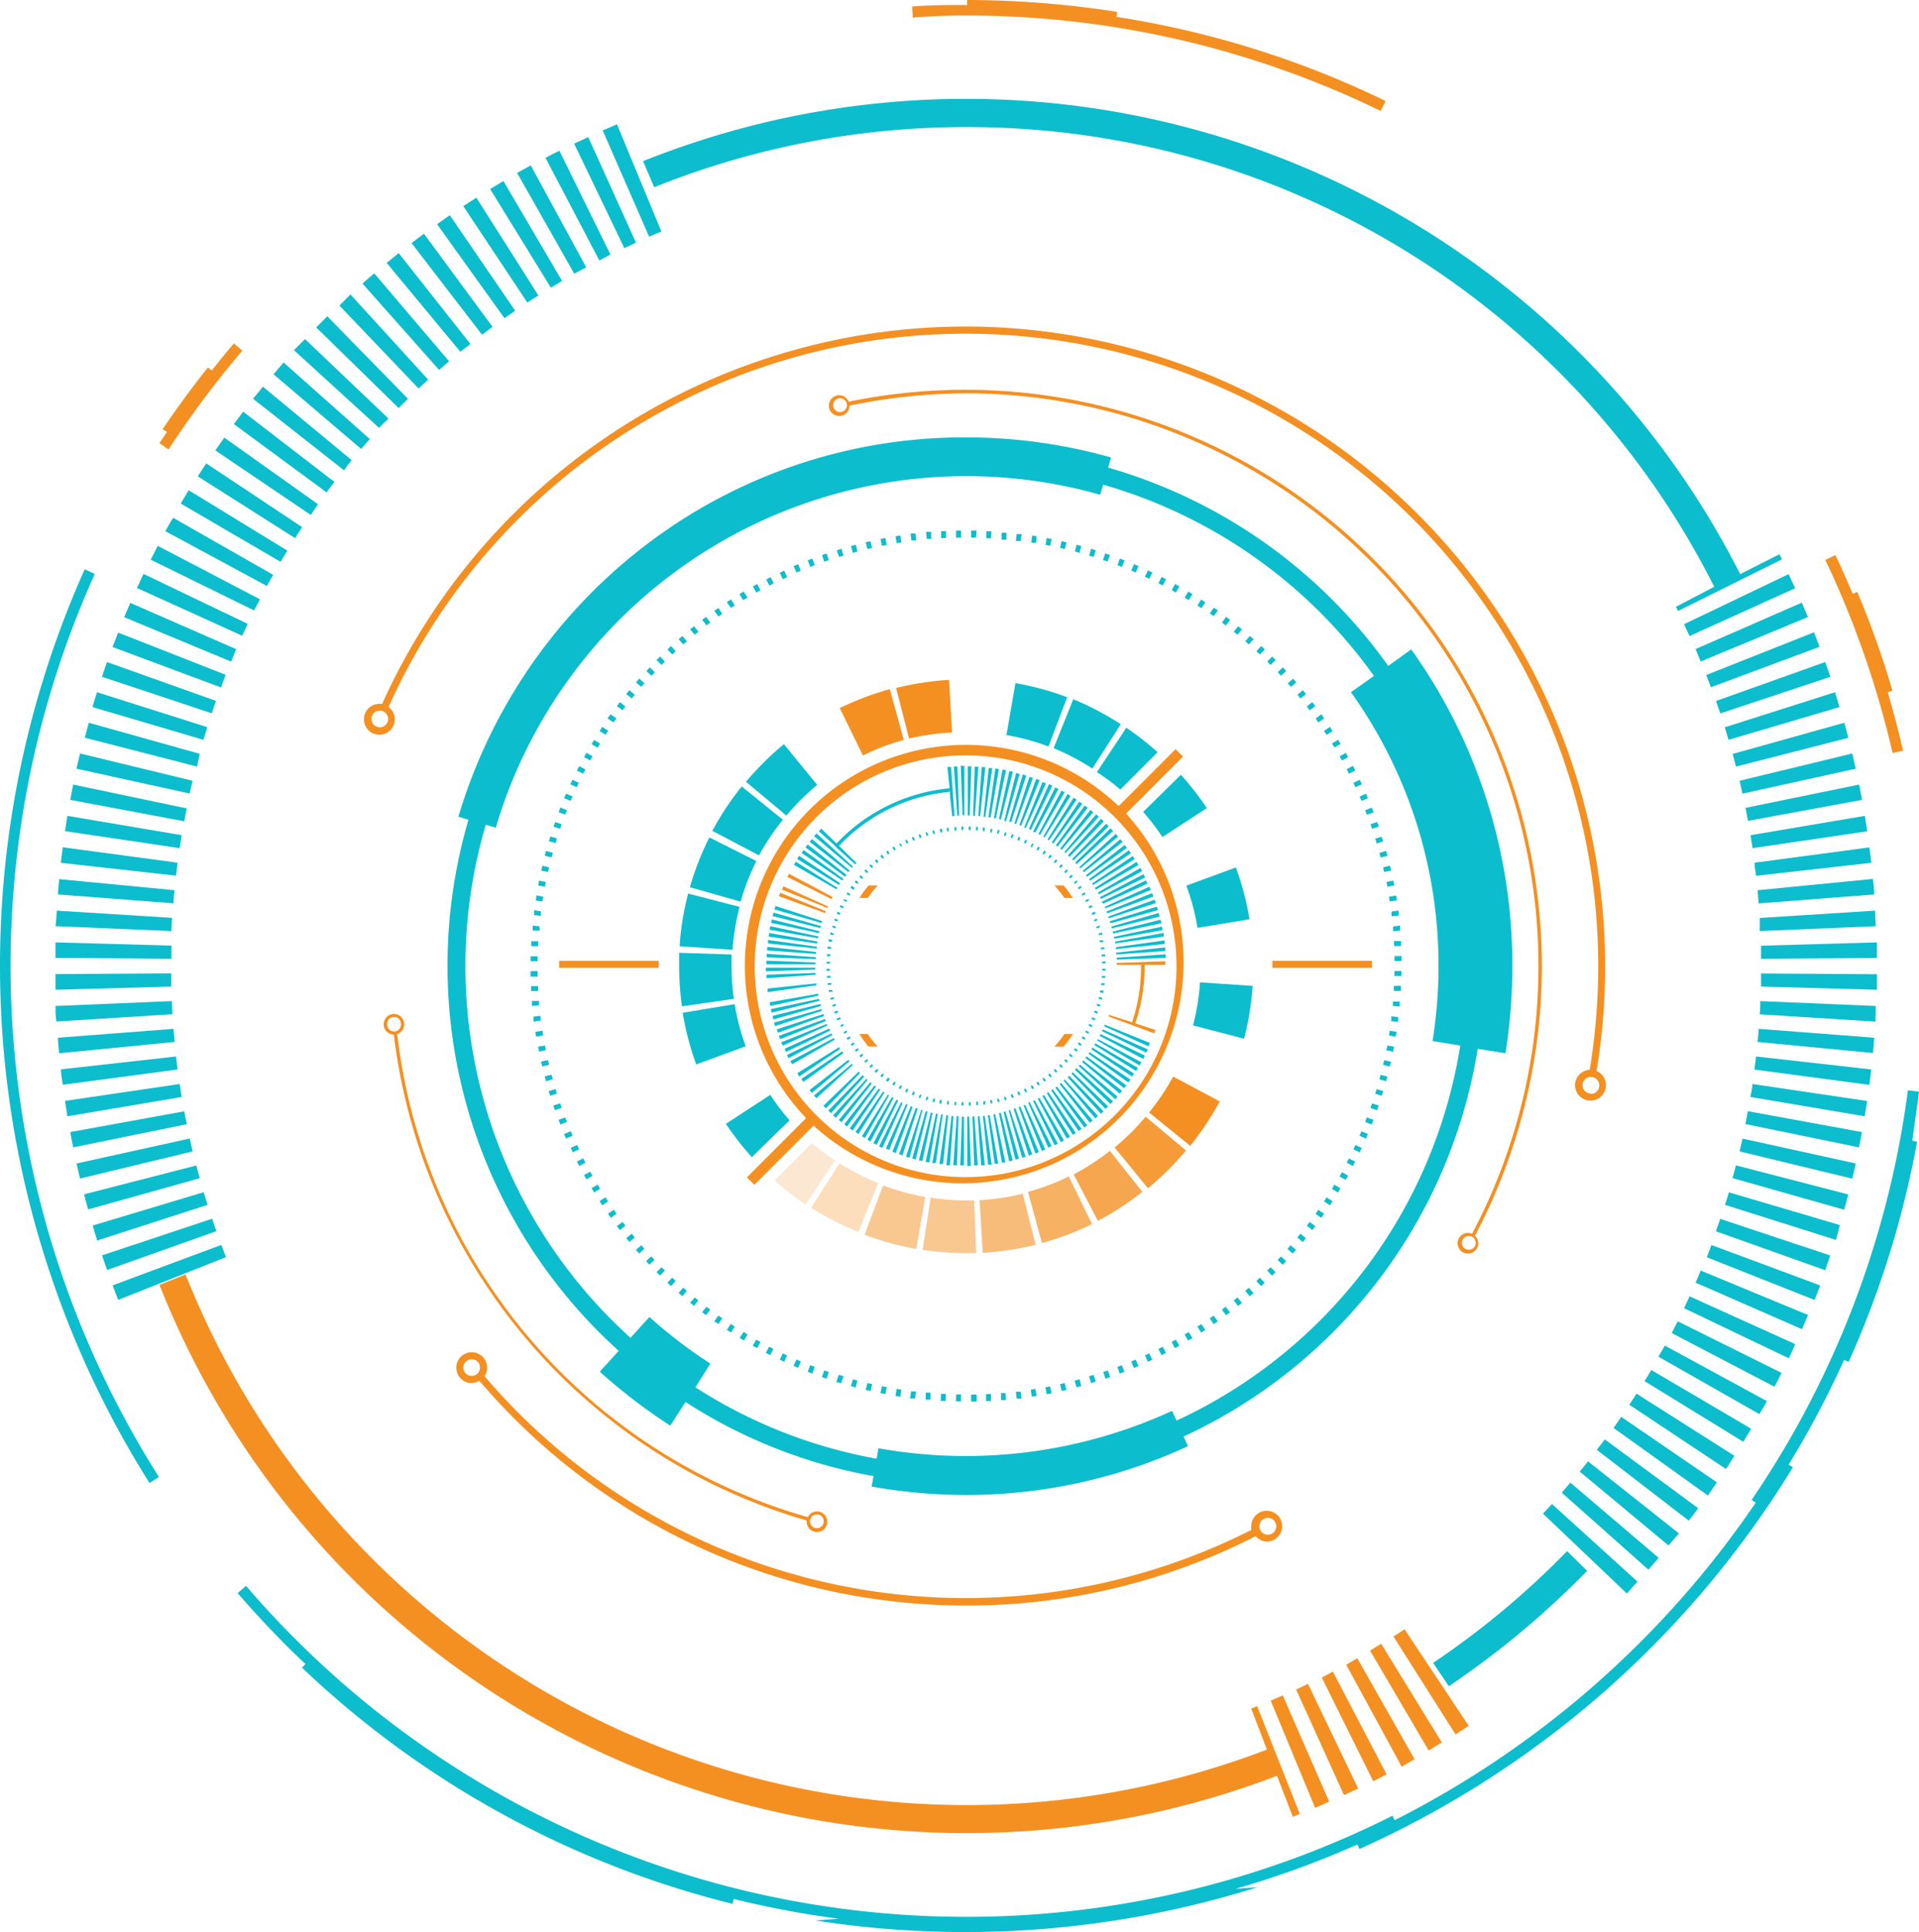 <svg xmlns="http://www.w3.org/2000/svg" viewBox="0 0 172.9 174.09"><defs><style>.cls-1,.cls-3{fill:#f49022}.cls-2{fill:#0cbdcd}.cls-3{opacity:.5}</style></defs><g id="图层_2" data-name="图层 2"><g id="央铋_1" data-name="央铋 1"><path class="cls-1" d="M67.11 87a19.84 19.84 0 005.52 13.74l-5.33 5.34.67.67 5.33-5.33a19.92 19.92 0 0028.16-28.12l5.13-5.13-.67-.67-5.13 5.13A19.92 19.92 0 0067.11 87zM87 68.06a19 19 0 11-19 19 19 19 0 0119-19z"/><path class="cls-2" d="M88.31 73.53l.47-4.41h-.33l-.31 4.42zM86.89 73.47V69h-.33l.16 4.43zM86.42 73.49l-.16-4.43h-.32l.31 4.42zM87.52 69.05h-.33v4.43h.18zM88.15 69.08h-.33l-.15 4.43h.17zM74.09 83l-4.22-1.37-.09.31L74 83.16s.07-.11.09-.16z"/><path class="cls-1" d="M74.59 81.67l-4-1.81c-.05.1-.09.2-.13.3l4.11 1.66a1 1 0 01.02-.15z"/><path class="cls-2" d="M74 83.45l-4.3-1.22-.09.31 4.3 1.08c.02-.06.03-.12.09-.17z"/><path class="cls-1" d="M74.41 82.1l-4.11-1.66-.12.31 4.16 1.52a1.22 1.22 0 01.07-.17z"/><path class="cls-2" d="M73.74 84.37l-4.34-.92-.06.32 4.37.77zM73.84 83.91l-4.3-1.07c0 .1-.05.21-.07.31l4.33.93c.01-.08.03-.08.04-.17zM73.59 85.3l-4.39-.61a3.11 3.11 0 000 .32l4.4.46zM73.65 84.83l-4.36-.77c0 .11 0 .22-.05.33l4.39.62a1.1 1.1 0 01.02-.18zM76 79.2l-3.59-2.61-.18.27 3.67 2.48zM76.26 78.82l-3.49-2.73c-.07.09-.14.17-.2.26L76.15 79zM76.86 78.09l-3.29-3-.22.25 3.4 2.85a.69.69 0 01.11-.1zM73.53 85.77l-4.41-.46v.33l4.42.31c-.02-.06-.01-.12-.01-.18z"/><path class="cls-1" d="M75 80.81l-3.91-2.08-.15.29 4 2c0-.11.06-.16.06-.21z"/><path class="cls-2" d="M75.46 80l-3.76-2.36-.17.28 3.84 2.21s.05-.13.09-.13zM75.71 79.59L72 77.11l-.18.28 3.76 2.34zM76.55 78.44l-3.39-2.84-.21.25 3.49 2.73a1.71 1.71 0 00.11-.14zM99.75 82.29l4.17-1.51-.12-.31-4.11 1.66zM99.91 82.74l4.22-1.37c0-.1-.07-.21-.11-.31l-4.16 1.52a1 1 0 00.05.16zM99.58 81.85l4.11-1.66-.13-.3-4 1.8zM100.05 83.19l4.27-1.19c0-.1-.06-.21-.1-.31L100 83a.94.94 0 01.05.19zM100.18 83.65l4.31-1.07-.09-.32-4.26 1.22c.01.06.03.11.04.17zM99.39 81.42l4-1.8-.14-.3-4 1.94zM98.73 80.16l3.84-2.22-.17-.28L98.64 80zM98.22 79.35l3.67-2.47-.19-.27-3.58 2.6zM100.29 84.11l4.34-.92c0-.11 0-.21-.08-.32l-4.3 1.07a1.36 1.36 0 01.04.17zM99.18 81l4-1.94-.15-.3-3.93 2.08a1.09 1.09 0 01.08.16zM99 80.57l3.91-2.08-.16-.29-3.84 2.22zM97.94 79l3.59-2.6-.2-.27-3.49 2.73zM96.71 77.53l3.19-3.08-.24-.23-3.07 3.19zM96.53 96.73l3.08 3.19.23-.23-3.18-3.08zM77.37 96.55l-3.18 3.08a2.5 2.5 0 00.23.23l3.07-3.18zM100.57 86l4.42-.31v-.33l-4.41.47c-.02.04-.01.1-.01.17zM100.47 85l4.38-.61v-.33l-4.36.77zM100.6 86.46l4.43-.15v-.33l-4.42.31a1 1 0 01-.01.17zM100.53 85.52l4.4-.47v-.32l-4.38.61a1.1 1.1 0 00-.02.18zM100.39 84.58l4.36-.77-.06-.32-4.33.92zM95.29 76.27L98 72.78l-.27-.2-2.6 3.59zM92 74.41l1.67-4.11-.31-.12-1.52 4.17zM91.1 74.09l1.37-4.21-.32-.1L90.93 74zM91.55 74.24l1.52-4.16-.32-.08-1.36 4.22zM92.87 74.79l1.94-4-.3-.13-1.8 4zM92.43 74.59l1.81-4-.31-.13-1.66 4.11zM90.18 73.84l1.08-4.3-.32-.07L90 73.8zM90.64 74l1.23-4.26-.32-.09-1.07 4.3zM89.25 73.65l.75-4.36-.32-.05-.62 4.39zM89.72 73.74l.92-4.34-.32-.06-.77 4.37zM93.29 75l2.08-3.91-.29-.15-2 4zM96 76.88l3-3.29-.24-.22-2.85 3.39zM96.37 77.2l3.08-3.2-.24-.23-3 3.3zM97.65 78.59l3.49-2.72a2.56 2.56 0 00-.2-.26l-3.39 2.85zM97 77.87l3.29-3-.23-.24-3.18 3.08zM95.66 76.57l2.85-3.4-.26-.2-2.73 3.49zM97.35 78.23l3.39-2.85-.21-.25-3.29 3zM94.52 75.72L97 72.05l-.27-.18-2.35 3.76zM93.71 75.23l2.21-3.84-.28-.16-2.08 3.91zM94.12 75.46l2.34-3.75-.28-.17L94 75.38zM94.91 76l2.6-3.58-.27-.19-2.48 3.67zM88.78 73.59l.62-4.39h-.32l-.47 4.4zM98.48 79.75l3.76-2.35-.18-.27-3.67 2.48zM86.85 100.61h-.18l-.15 4.39h.33zM93.08 99.19l1.94 4 .29-.15-2.08-3.91zM92.22 99.59l1.65 4.11.31-.13-1.8-4zM93.91 98.74l2.21 3.84.29-.16-2.35-3.76zM92.65 99.4l1.8 4 .3-.14-2-4zM95.83 97.37l2.85 3.4.25-.22-3-3.29zM95.47 97.67l2.72 3.49.26-.2-2.85-3.39zM91.78 99.76l1.51 4.17.31-.12-1.67-4.11zM95.09 98l2.61 3.59.26-.2-2.73-3.49zM94.71 98.24l2.47 3.67.27-.19-2.6-3.58zM94.31 98.5l2.35 3.75.27-.17-2.47-3.68zM93.5 99l2.08 3.91.28-.16-2.21-3.84zM88.09 100.57l.31 4.43h.33l-.47-4.41zM89 100.47l.62 4.39h.32l-.77-4.37zM88.56 100.53l.46 4.41h.33l-.62-4.38zM91.33 99.92l1.37 4.21.3-.13-1.52-4.17zM87.32 100.61h-.17v4.44h.32zM88.1 105l-.31-4.42h-.17l.15 4.43zM90.88 100.06l1.22 4.26.31-.09L91 100zM90.42 100.19l1.07 4.3.32-.09-1.22-4.26zM90 100.3l.92 4.33.32-.07-1.07-4.3zM89.5 100.39l.77 4.36h.32l-.92-4.34zM96.19 97.06l3 3.29.24-.22-3.08-3.19zM73.5 86.24l-4.42-.3v.32l4.43.16a1.09 1.09 0 01-.01-.18zM98.34 94.55L102 97l.17-.28-3.75-2.34zM98.07 94.94l3.59 2.6.19-.27-3.68-2.47zM97.79 95.32l3.49 2.73.2-.26-3.58-2.61zM96.87 96.4l3.18 3.07.23-.24-3.3-3a.69.69 0 00-.11.17zM97.19 96.05l3.29 3 .21-.24-3.39-2.89a.69.69 0 00-.11.13zM99.48 92.47l4 1.81c0-.11.09-.2.13-.31l-4.11-1.66c.03.06 0 .11-.02.16zM97.5 95.69l3.39 2.85c.07-.09.14-.17.2-.26l-3.49-2.73zM99.28 92.9l4 1.95.13-.3-4.05-1.8a1 1 0 01-.08.15zM99.07 93.33l3.93 2.08.15-.3-4-1.94zM98.84 93.74l3.84 2.26.16-.29-3.91-2.08zM98.6 94.15l3.76 2.35.17-.28L98.69 94zM74.7 92.68l-4 1.81a2.55 2.55 0 00.13.29l4-1.94zM75.12 93.53l-3.91 2.08a2.61 2.61 0 00.17.28l3.83-2.21zM74.91 93.11l-4 1.94a2.59 2.59 0 00.14.29L75 93.26a1.09 1.09 0 01-.09-.15zM74.51 92.25l-4.11 1.66c0 .1.09.2.13.3l4-1.8s0-.1-.02-.16zM74.34 91.81l-4.17 1.52.12.3L74.4 92zM76.74 95.86l-3.4 2.84a2.62 2.62 0 00.22.25l3.29-3zM75.61 94.34l-3.76 2.35.15.31 3.67-2.47zM74.18 91.37L70 92.74c0 .1.07.2.1.31l4.17-1.52zM85.89 105h.33l.15-4.43h-.17zM76.43 95.49l-3.49 2.73c.07.09.14.17.2.26l3.4-2.85zM73.49 87.66l-4.43.16v.32l4.42-.31a.91.91 0 01.01-.17zM74 90.92l-4.26 1.22.09.31 4.21-1.37s.01-.08-.04-.16zM73.48 86.72l-4.43-.16v.33h4.43zM73.47 87.19H69v.33l4.43-.16zM73.56 88.6l-4.4.47v.32l4.39-.61zM73.8 90l-4.34.92c0 .11.05.22.08.32l4.3-1.07c-.01-.06-.03-.11-.04-.17zM73.91 90.46l-4.3 1.07c0 .11.06.21.08.32L74 90.63a.285.285 0 01-.09-.17zM73.7 89.54l-4.36.77.06.32 4.34-.92c-.02-.06-.02-.12-.04-.17zM75.87 94.73l-3.67 2.48.19.27 3.61-2.6zM83 100l-1.37 4.22.32.09 1.17-4.31zM83.41 100.12l-1.22 4.26.31.09 1.07-4.31zM81.63 99.48l-1.81 4 .3.13 1.66-4.11zM82.06 99.66l-1.66 4.11.31.12 1.51-4.16zM82.51 99.83L81 104l.31.1 1.37-4.21zM83.87 100.24l-1.08 4.3.32.07.92-4.34zM84.33 100.34l-.93 4.34.33.06.76-4.37zM85.26 100.49l-.62 4.39h.33l.46-4.4zM85.73 100.55l-.47 4.45h.33l.31-4.42zM84.79 100.42l-.79 4.37h.32l.62-4.38zM78.41 97.51l-2.84 3.4.25.2 2.73-3.49zM78.79 97.8l-2.73 3.5.26.2 2.6-3.59zM79.17 98.09l-2.61 3.58.27.19 2.48-3.68zM81.2 99.29l-2 4 .3.14 1.8-4zM78.06 97.2l-3 3.3.25.21 2.85-3.39zM77.71 96.88l-3.08 3.19.24.23 3-3.3zM80.77 99.08L78.69 103l.3.15 1.94-4zM80.36 98.85l-2.21 3.84.28.16 2.08-3.92zM79.56 98.35L77.08 102l.27.17 2.35-3.75a.71.71 0 01-.14-.07zM80 98.61l-2.34 3.76.27.17 2.17-3.84zM75.18 76.19l.23.22 1.64 1.47.12-.12-1.57-1.55a15.69 15.69 0 019.94-4.86v-.21l.25 2.39H86l-.31-4.42h-.33l.2 1.92A16 16 0 0075.37 76L74 74.66l-.22.24 1.42 1.28z"/><path class="cls-1" d="M102.8 86.69l-2.19.07v.18h2.2V87a15.69 15.69 0 01-.81 5.1l.16.06-2.26-.73a1 1 0 010 .16l4.1 1.52c0-.11.07-.21.11-.31l-1.82-.59a16.14 16.14 0 00.84-5.17v-.1H105v-.33l-2.11.07z"/><path class="cls-2" d="M79.85 76.74L80 77l.14-.09-.14-.28zM80.4 76.37l.17.27.14-.09-.16-.27zM79.32 77.13l.2.24.13-.1-.19-.27zM78.45 77.87l-.13.12.23.22.12-.11zM81 76l.16.27.14-.08-.18-.19zM78.81 77.54l.21.24.12-.11-.14-.24zM83.38 75l.1.3h.16l-.08-.3zM81.55 75.73l.14.28.15-.07-.13-.28zM84.66 74.69l.07.31h.16v-.31zM85.31 74.59v.31h.16v-.32zM84 74.83l.08.31h.16l-.07-.31zM82.15 75.46l.13.29a.67.67 0 01.15-.06l-.12-.3zM82.76 75.22l.11.29.16-.05-.1-.3zM78 78.33l-.12.13.24.21.11-.12zM74.47 87.29a1.09 1.09 0 000 .18h.31v-.16zM75.16 82.93l.3.1s0-.1.05-.15l-.3-.12a.84.84 0 01-.05.17zM75 83.56l.31.08a.83.83 0 010-.15l-.3-.1zM74.66 84.84h.31v-.16l-.31-.06zM86 74.51v.32h.16v-.32zM74.47 86.81h.32v-.16h-.32zM74.56 85.49h.32v-.16l-.31-.05zM74.5 86.15h.32a1 1 0 010-.17h-.32c.01.02 0 .11 0 .17zM74.79 84.2l.31.06a.83.83 0 000-.15l-.27-.11a1.16 1.16 0 01-.04.2zM75.39 82.32l.29.11c0-.05 0-.1.07-.15l-.29-.13a1.22 1.22 0 00-.07.17zM76.27 80.55l.28.16s0-.09.08-.14l-.26-.17zM77 79.46l.26.19.1-.13-.25-.2a.76.76 0 01-.11.14zM76.63 80l.26.17L77 80l-.26-.19zM75.65 81.71l.29.13a1 1 0 00.07-.15l-.28-.14s-.05.11-.08.16zM76 81.12l.28.15a.64.64 0 01.08-.14L76 81a1.09 1.09 0 010 .12zM77.43 79l.24.2.11-.12-.24-.22a1.34 1.34 0 00-.11.14zM98.07 81.69a1 1 0 01.07.15l.29-.13-.07-.16zM95.63 77.87l-.21.23.12.11.22-.22zM97.78 81.13l.08.14.28-.15-.09-.12zM97.45 80.57l.09.14.27-.16-.09-.15zM97.07 79.46l-.07-.14-.24.2.1.13zM96.1 78.33l-.22.22.11.12.23-.21zM96.54 78.81l-.23.22.1.12.25-.2zM97.1 80l.09.13.27-.17-.11-.15zM99.19 85.37a1 1 0 000 .16h.31a1 1 0 000-.17zM99.08 84.73v.16h.32v-.17zM99.26 86v.17h.32v-.18zM98.78 83.49v.15l.31-.08v-.17zM99 84.1v.16l.31-.06a1.16 1.16 0 000-.18zM98.58 82.88v.15l.3-.1-.06-.17zM98.34 82.28l.06.15.3-.11c0-.06 0-.12-.07-.17zM91.78 75.39l-.12.3a.94.94 0 01.15.06l.13-.29zM89.2 75h.16l.06-.31h-.17zM94.94 77.67l.12.11.22-.24-.14-.11zM90.53 75l-.08.31h.15l.1-.3zM87.94 74.5v.32h.16v-.32zM88.56 74.88h.16v-.31h-.17zM87.46 74.47h-.18v.32h.17zM91.16 75.16l-.1.3.15.05.12-.29zM89.89 74.79l-.06.31h.15l.09-.31zM94.24 76.74l-.15-.11-.17.27.13.09zM94.77 77.13l-.14-.13-.19.25.13.1zM93.69 76.37l-.15-.09-.16.27.14.09zM92.54 75.73l-.16-.07-.13.28.15.07zM86.8 74.47h-.18v.32h.16zM93.12 76H93l-.15.28.14.08zM78 95.76l.22-.22-.11-.12-.23.21zM94.09 97.46l.15-.11-.19-.25-.13.09zM88.6 99.52h.17v-.31h-.16zM94.63 97.07l.14-.11-.2-.24-.13.1zM95.14 96.66l.13-.12-.21-.23-.12.1zM96.1 95.76l.12-.13-.22-.21-.11.12zM93 98.14l.16-.09-.16-.27-.14.07zM95.63 96.22l.13-.12-.22-.22-.12.11zM89.25 99.42h.17l-.06-.31h-.16zM92.38 98.43l.16-.07-.14-.29-.15.07zM90.53 99.13h.17l-.09-.3h-.16zM96.54 95.28l.12-.14-.25-.2-.1.12zM89.89 99.29h.18L90 99h-.16zM91.16 98.93l.17-.06-.12-.3-.15.06zM91.77 98.7l.17-.07-.13-.29-.15.06zM93.54 97.81l.15-.09-.17-.27-.14.09zM99.43 89.25h-.32v.16l.31.07a1.16 1.16 0 01.01-.23zM99.29 89.89l-.29-.06V90l.3.08a1.16 1.16 0 00-.01-.19zM99.52 88.6h-.31a.78.78 0 000 .16h.31a1.1 1.1 0 000-.16zM99.13 90.53l-.31-.08v.16l.3.09a1.54 1.54 0 01.01-.17zM99.59 87.94h-.32v.16h.31c0-.04 0-.1.01-.16zM99.61 86.63h-.31v.17h.32c0-.05-.01-.11-.01-.17zM99.62 87.29h-.32v.16h.31a1 1 0 01.01-.16zM97.45 93.52l.27.17.09-.15-.27-.16zM97 94.77l.11-.14-.26-.19-.09.13zM98.14 93l-.29-.15-.07.14.27.16zM97.35 94.24l.11-.15-.27-.17-.09.13zM98.43 92.38l-.29-.13a1 1 0 01-.07.15l.29.14zM98.93 91.16l-.3-.1-.06.16.3.11zM98.7 91.78l-.3-.12-.06.15.29.13a1.11 1.11 0 01.07-.16zM80 97.46l.17-.27-.17-.09-.19.25zM76.64 93.52l-.09-.14-.27.16.09.15zM76 92.4v-.15l-.29.13.07.16zM76.31 93s0-.1-.08-.14L76 93l.09.15zM79.15 96.42l-.15-.11-.21.24.13.11zM78.46 96.22l.21-.23-.12-.11-.22.22zM77.55 95.28l.23-.22-.11-.12-.24.2zM77.13 94.77l.24-.2a1.13 1.13 0 00-.1-.13l-.25.19a1.34 1.34 0 00.11.14zM77 94.05l-.09-.13-.27.17.11.15zM75 89.36v-.16h-.32v.18zM74.9 88.73v-.16h-.32v.18zM75.14 90v-.16l-.31.07a1 1 0 000 .17zM75.75 91.81l-.06-.15-.3.12s0 .11.07.16zM75.51 91.22a1.42 1.42 0 00-.05-.16l-.3.1.06.17zM75.31 90.61v-.16l-.31.08c0 .06 0 .12.05.18zM82.93 98.93l.1-.3h-.15l-.12.29zM84.84 99.43v-.32h-.16l-.06.31zM84.2 99.29l.06-.31h-.16l-.08.3zM85.49 99.52v-.31h-.16v.31zM87.45 99.3h-.16v.32h.17zM83.56 99.13l.08-.31h-.15l-.1.3zM86.81 99.3h-.17v.31h.18zM86.15 99.59v-.32H86v.31zM74.83 88.09a.86.86 0 010-.16h-.32a.91.91 0 010 .17zM80.55 97.81l.16-.27-.14-.09-.17.27zM81.12 98.14l.15-.29-.14-.07-.16.27zM79.46 97.07l.19-.25-.13-.1-.2.24zM81.71 98.43l.13-.29-.15-.06-.14.28zM88.12 99.57v-.31h-.16v.32zM82.32 98.7l.11-.3-.15-.06-.13.29z"/><path class="cls-1" d="M78.18 93.17h-.75a10.17 10.17 0 00.82 1.13h.83a11.15 11.15 0 01-.9-1.13zM78.18 80.91a13.93 13.93 0 01.9-1.13h-.83a11.2 11.2 0 00-.82 1.13zM95.9 93.17a8.92 8.92 0 01-.9 1.13h.84a10.17 10.17 0 00.82-1.13zM95.9 80.91h.76a11.2 11.2 0 00-.82-1.13H95a10.61 10.61 0 01.9 1.13zM42.62 151.31a78.29 78.29 0 0072.44 8.69l-.86-2.23 2.28 5.93.63-.26-3.84-9.71-.54.21 1.42 3.7a75.7 75.7 0 01-97.43-42.81l-2.35.94a78 78 0 0028.25 35.54z"/><path class="cls-2" d="M143 141.53l-1.81-1.77a76 76 0 01-12.07 10.07l1.42 2.1a78.94 78.94 0 0012.46-10.4zM87 11.45a75.31 75.31 0 0167.45 41.42l-3.45 1.8c.07.12.13.25.19.38l9.36-4.65c-.08-.15-.15-.31-.23-.46l-4.66 2.36 1.13-.57a78.22 78.22 0 00-98.85-37.21l1 2.35A75.27 75.27 0 0187 11.45z"/><path class="cls-1" d="M87 29.42a57.71 57.71 0 00-52.57 34h-.25a1.39 1.39 0 101.39 1.38 1.36 1.36 0 00-.56-1.1A57 57 0 01144 87a57.66 57.66 0 01-.77 9.39 1.39 1.39 0 10.62.11A57.67 57.67 0 0087 29.42zM34.22 65.53a.75.75 0 11.75-.75.75.75 0 01-.75.75zm109.12 33a.75.75 0 11.75-.75.75.75 0 01-.75.78z"/><path class="cls-1" d="M87 35.12a52.25 52.25 0 00-10.53 1.07.93.93 0 00-1.79.36.93.93 0 001.86 0A52.28 52.28 0 0187 35.44a51.61 51.61 0 0145.63 75.73.91.91 0 00-.37-.08.93.93 0 000 1.86.92.92 0 00.93-.93.89.89 0 00-.3-.67A51.94 51.94 0 0087 35.12zm-11.39 2a.62.62 0 010-1.23.62.62 0 110 1.23zm56.65 75.48a.62.62 0 010-1.23.62.62 0 110 1.23z"/><path class="cls-2" d="M133.14 94.5l2.5.4a50.2 50.2 0 00.62-7.86 48.88 48.88 0 00-9.11-28.53L125.08 60a46.83 46.83 0 00-25.24-17.87l.26-.91A47.82 47.82 0 0087 39.41a47.23 47.23 0 00-28.79 9.68 48 48 0 00-16.91 24.5l.91.27a46.74 46.74 0 0013.53 47.85l.53-.58-2.23 2.46a49.66 49.66 0 006.35 4.86l1.8-2.79-.43.66A46.22 46.22 0 0078.7 133l-.17.94a48.35 48.35 0 008.51.76 47.41 47.41 0 0020-4.4l-.4-.87a46.63 46.63 0 0026.5-34.93zm-26.8 34.2l-.74-1.58a44.49 44.49 0 01-26.45 3.37l-.31 1.71.14-.77A44.71 44.71 0 0162.66 125l1.34-2.14a43.82 43.82 0 01-5.49-4.2l-1.7 1.88a45.13 45.13 0 01-13.04-46.23l-.77-.23 1.67.5a44.2 44.2 0 0154.46-30l.26-.91a45.3 45.3 0 0124.4 17.23l-2.07 1.47A42.27 42.27 0 01129.61 87a42.82 42.82 0 01-.54 6.8l3.28.53-.78-.13A45 45 0 01106 128z"/><path class="cls-1" d="M77.75 68.07a20.39 20.39 0 013.68-1.4l-1.26-4.58a26.54 26.54 0 00-4.51 1.71z"/><path class="cls-2" d="M66 85.58a22.32 22.32 0 01.63-3.87L62 80.51a25.59 25.59 0 00-.77 4.75zM61.19 85.85v1.19a27.21 27.21 0 00.25 3.63l4.68-.67a20.49 20.49 0 01-.21-3v-1zM70.54 73.86l-3.71-3a26 26 0 00-2.65 4l4.2 2.21a21.6 21.6 0 012.16-3.21zM68.15 77.58l-4.24-2.13a26 26 0 00-1.75 4.49l4.57 1.3a20.72 20.72 0 011.42-3.66zM70.85 73.48a21.32 21.32 0 012.78-2.76l-3-3.67a26.71 26.71 0 00-3.42 3.39z"/><path class="cls-1" d="M81.9 66.54a21.49 21.49 0 013.88-.54l-.27-4.74a25.77 25.77 0 00-4.77.73z"/><path class="cls-2" d="M98.42 69.25l2.56-4A26.68 26.68 0 0096.7 63l-1.77 4.41a21.36 21.36 0 013.49 1.84zM100.94 71.14l3.36-3.37a27.34 27.34 0 00-2.82-2.2l-2.65 4a19.37 19.37 0 012.11 1.57zM71.14 100.94a20 20 0 01-1.74-2.29l-4 2.61a26.68 26.68 0 002.34 3zM66.19 90.48l-4.68.77a25.73 25.73 0 001.22 4.66l4.46-1.64a20.7 20.7 0 01-1-3.79zM94.47 67.26l1.68-4.44a25.83 25.83 0 00-4.66-1.27l-.81 4.68a20.76 20.76 0 013.79 1.03z"/><path class="cls-3" d="M79.57 106.81l-1.67 4.44a25.17 25.17 0 004.65 1.28l.81-4.68a21.24 21.24 0 01-3.79-1.04z"/><path d="M96.74 105.82l2.18 4.18a25.66 25.66 0 004-2.61l-2.92-3.7a21.6 21.6 0 01-3.26 2.13z" opacity=".8" fill="#f49022"/><path class="cls-3" d="M87.77 108.16h-.73a21 21 0 01-3.19-.25l-.72 4.7a26.56 26.56 0 003.91.3h.91z"/><path d="M92.15 107.55a20.87 20.87 0 01-3.89.59l.28 4.74a25.9 25.9 0 004.77-.72z" opacity=".6" fill="#f49022"/><path d="M96.3 106a21.13 21.13 0 01-3.68 1.39l1.26 4.61a25.69 25.69 0 004.51-1.7z" opacity=".7" fill="#f49022"/><path d="M75.64 104.82l-2.56 4a26.17 26.17 0 004.27 2.18l1.77-4.41a21.65 21.65 0 01-3.48-1.77z" opacity=".3" fill="#f49022"/><path d="M73.15 103l-3.36 3.36a26.89 26.89 0 002.79 2.19l2.65-4a20.15 20.15 0 01-2.08-1.55z" opacity=".2" fill="#f49022"/><path class="cls-2" d="M103 73.15a21.23 21.23 0 011.73 2.27l4-2.61a25.29 25.29 0 00-2.33-3zM106.89 79.8a20.23 20.23 0 011 3.8l4.69-.77a26.07 26.07 0 00-1.23-4.67zM108.12 88.51a20.67 20.67 0 01-.63 3.88l4.6 1.2a25.83 25.83 0 00.77-4.76z"/><path d="M103.22 100.62a21.48 21.48 0 01-2.79 2.77l3 3.67a26.23 26.23 0 003.43-3.4z" opacity=".9" fill="#f49022"/><path class="cls-1" d="M103.53 100.24l3.71 3a27.27 27.27 0 002.66-4L105.7 97a20.71 20.71 0 01-2.17 3.24zM114.64 86.57h8.97v.63h-8.97zM50.38 86.57h8.97v.63h-8.97z"/><path class="cls-2" d="M82.55 48.7l-.07-.63h-.44l.08.63zM81.22 48.88l-.1-.63-.44.07.11.62zM85.24 48.48v-.63h-.44v.63zM83.89 48.56v-.63h-.45l.06.63zM79.89 49.1l-.11-.62-.44.08.12.62zM77.26 49.69l-.16-.61-.43.12.17.61zM76 50.06l-.18-.61-.42.13.19.6zM78.57 49.37l-.14-.61-.43.1.15.61zM74.68 50.47l-.2-.6-.42.14.21.6zM86.59 48.44v-.63h-.45v.64zM94.75 48.56l-.44-.08-.11.62.42.08zM100 50l-.42-.14-.2.6.41.14zM88 47.81h-.5v.63h.43zM102.58 51l-.41-.17-.24.58.4.17zM98.73 49.58l-.43-.13-.17.61.41.12zM103.83 51.58l-.41-.19-.26.58.39.18zM101.32 50.49l-.42-.16-.22.59.4.16zM92.05 48.12h-.45l-.07.63h.43zM73.41 50.92l-.22-.59-.42.16.24.59zM97.42 49.2l-.42-.12-.15.61.42.12zM96.09 48.86l-.44-.1-.13.61.42.1zM52.15 70.53l-.57-.27c-.07.13-.13.27-.19.41l.57.26zM55.55 64.73l-.55-.37-.26.37.53.36zM56.35 63.65l-.5-.39-.27.36.51.37zM57.19 62.59l-.49-.4-.28.35.5.39zM54.79 65.84l-.52-.35-.25.38.54.33c.07-.12.15-.2.23-.36zM58.06 61.56l-.47-.42-.29.34.48.41zM52.75 69.33l-.56-.3-.21.4.57.28c.06-.13.13-.25.2-.38zM108.6 54.27l-.38-.25-.33.54.36.24zM54.07 67l-.54-.33c-.08.12-.15.25-.23.38l.55.32c.07-.14.15-.27.22-.37zM51.59 71.76l-.59-.25c-.06.13-.12.27-.17.41l.58.24c.07-.16.12-.27.18-.4zM53.39 68.14l-.55-.31-.22.39.56.3zM59 60.57l-.46-.44-.3.33.46.43zM69.71 52.55l-.28-.55-.4.21.3.56zM68.52 53.18l-.3-.56-.39.22.31.55zM60.13 58.51l.44.46.31-.29-.42-.47zM70.92 52l-.26-.58-.4.19.27.57zM66.2 54.56l-.34-.56-.37.25.35.52zM72.15 51.42l-.23-.58-.42.16.26.58zM67.35 53.85L67 53.3l-.38.23.33.54zM65.08 55.31l-.35-.53-.37.26.37.51zM61.89 57.78l-.41-.48-.34.29.42.47zM62.93 56.92l-.4-.5c-.11.1-.23.19-.35.28l.41.49zM64 56.09l-.38-.51-.35.27.39.5zM52 103.16l-.58.26c.06.14.12.27.19.41l.57-.28zM90.69 48h-.45v.63h.43zM51.08 73l-.59-.24c-.06.14-.11.28-.16.42l.59.22zM59.15 59.47l.45.44.31-.3-.44-.46zM105.06 52.19l-.4-.21-.28.57.38.2zM89.32 47.87h-.45v.63h.43zM93.4 48.32l-.4-.07-.09.63.43.06zM111.9 56.7l-.35-.28-.39.5.34.27zM106.26 52.84l-.39-.22-.3.56.38.21zM114.94 59.47l-.32-.32-.44.46.3.3zM109.73 55l-.37-.25-.36.52.36.24zM107.44 53.53l-.38-.23-.32.55.37.22zM59.15 114.62l.32.31.44-.45-.31-.3zM56.42 111.55l.28.35.49-.4-.27-.34zM69 121.9l.4.2.28-.57-.39-.19zM82 126h.45l.07-.63h-.43zM114.17 114.48l.44.46.32-.32-.45-.44zM84.76 126.22h.45v-.63h-.43zM76.67 124.89l.43.12.15-.62-.41-.11zM110.83 55.85l-.36-.27-.37.51.34.27zM64.36 119.05l.37.25.35-.52c-.12-.08-.24-.16-.35-.25zM125.61 85.24h.63v-.45h-.64zM62.18 117.38l.35.28.39-.49-.33-.27zM58.21 113.63l.3.32.46-.43-.3-.32zM120.91 68.52l.56-.3-.22-.39-.55.32zM117.67 62.54l-.28-.35-.49.4.27.34zM119.31 64.73l-.26-.37-.51.37.24.36zM125.52 83.9l.63-.05v-.45l-.63.07c-.02.14-.01.28 0 .43zM119.53 66.21l.54-.34-.25-.38-.52.36c.07.15.15.24.23.36zM118.51 63.62l-.28-.36-.49.39.26.35zM112.2 57.78l.32.28.43-.47-.34-.29zM113.2 58.68l.32.29.44-.46-.33-.3zM116.79 61.48l-.29-.33-.47.42.28.32zM115.88 60.46l-.3-.33-.46.44c.1.11.2.21.29.32zM120.24 67.35l.55-.32c-.08-.12-.15-.25-.23-.38L120 67c.09.11.17.23.24.35zM124.71 78.57l.62-.13c0-.15-.06-.29-.1-.44l-.61.15zM124.4 77.26l.61-.15-.12-.44-.61.18zM124 76l.61-.18c0-.14-.09-.29-.13-.43l-.61.19c.13.11.13.25.13.42zM125 79.89l.63-.11-.09-.44-.62.13c.01.14.08.28.08.42zM121.54 69.71l.57-.27-.21-.44-.56.3c.07.16.13.29.2.41zM125.39 82.56l.63-.07v-.45l-.63.09c-.03.14-.02.28 0 .43zM122.67 72.16l.58-.24-.17-.41-.58.26c.05.13.11.23.17.39zM122.12 70.93l.58-.26c-.06-.14-.13-.27-.19-.41l-.57.28zM123.62 74.68l.6-.2c0-.14-.1-.28-.15-.42l-.59.21c.05.14.1.28.14.41zM123.16 73.41l.6-.21-.16-.43-.6.23zM125.21 81.22l.63-.09c0-.15 0-.29-.07-.44l-.63.11c.03.14.05.28.07.42zM106.73 120.24l.32.55.39-.23-.34-.54zM105.56 120.91l.3.56.4-.22-.32-.55zM107.88 119.53l.34.54.37-.25-.35-.52zM103.16 122.12l.26.58.4-.19-.27-.57zM104.37 121.54l.28.57.4-.21-.29-.56zM115.11 113.52l.46.44.31-.33-.47-.42zM112.19 116.31l.41.49.34-.3-.42-.47zM87.5 125.65v.63h.5v-.63zM113.2 115.42l.42.46.33-.3-.44-.46zM111.16 117.17l.39.5.35-.28-.41-.49zM101.92 122.67l.24.58.42-.17-.26-.58zM110.09 118l.38.51.35-.27-.39-.5zM94.19 125l.12.63.44-.09-.13-.62zM100.67 123.16l.22.6.42-.16-.23-.59zM91.53 125.39l.07.63h.44l-.08-.63zM88.84 125.61v.63h.45v-.63zM90.19 125.52v.63h.45l-.06-.64zM92.87 125.21l.09.63.44-.07-.11-.63zM98.12 124l.18.61.43-.13-.2-.6zM99.4 123.62l.2.6.43-.15-.22-.59zM95.51 124.71l.14.62.44-.1-.16-.61zM96.82 124.4l.18.6.43-.12-.17-.61zM109 118.78l.35.53.37-.26-.37-.51zM124.61 95.94l.62.16c0-.15.07-.3.1-.44l-.62-.14c-.03.14-.06.28-.1.42zM124.9 94.63l.62.13.09-.45-.61-.11c0 .14-.07.29-.1.43zM123.47 99.82l.6.22.15-.43-.6-.19zM125.14 93.3l.62.11c0-.15.06-.3.08-.44l-.63-.1c-.02.13-.04.29-.07.43zM124.28 97.25l.61.17.11-.42-.62-.16c-.02.16-.06.27-.1.41zM123.9 98.54l.6.2c0-.14.09-.29.13-.43l-.6-.18c-.03.14-.09.28-.13.41zM125.64 87.94h.63v-.45h-.63v.45zM116 112.53l.47.42.3-.34-.49-.41zM125.58 89.28h.64v-.45h-.63zM125.34 92l.63.08v-.44l-.63-.07c.03.11.02.26 0 .43zM125.48 90.63l.63.06v-.45h-.63c.03.1.02.25 0 .39zM125.65 86.59h.63v-.45h-.63c-.01.16-.01.31 0 .45zM119.29 108.25l.53.35.24-.37-.53-.34zM123 101.09l.58.23.17-.42-.6-.22zM118.53 109.36l.51.37c.09-.12.18-.24.26-.37l-.52-.35zM118 110.1l-.26.34.5.39.27-.35zM116.89 111.5l.49.41.28-.35-.5-.4zM120 107.11l.54.34c.08-.13.16-.26.23-.39l-.55-.32c-.06.13-.13.26-.22.37zM121.94 103.56l.57.27c.06-.13.12-.27.19-.4l-.58-.26zM122.49 102.33l.58.26.18-.42-.59-.24c-.05.14-.11.27-.17.4zM120.69 106l.55.31c.08-.13.15-.26.22-.39l-.55-.3zM121.34 104.76l.56.3c.07-.13.13-.27.2-.4l-.57-.28c-.06.13-.13.26-.19.38zM50.92 100.68l-.59.22.16.42.59-.24zM49.37 95.52l-.61.13c0 .15.06.29.1.44l.61-.15c-.03-.14-.06-.28-.1-.42zM48.88 92.87l-.63.09c0 .15 0 .3.07.44l.62-.1zM49.1 94.2l-.62.11.09.44.61-.13c-.02-.14-.05-.28-.08-.42zM48.57 90.19h-.64v.45l.63-.07zM48.7 91.53l-.63.07v.45l.63-.09c.03-.14.01-.28 0-.43zM50.61 74.27l-.6-.21c0 .14-.1.28-.14.42l.59.2zM51.42 101.93l-.58.24c0 .14.11.27.17.41l.58-.25c-.06-.14-.11-.27-.17-.4zM48.48 88.85h-.63v.45h.63c.01-.16.01-.3 0-.45zM50.06 98.13l-.61.17c0 .15.09.29.13.43l.6-.19zM50.47 99.41l-.6.2c0 .14.09.28.14.42l.6-.21c-.05-.14-.1-.27-.14-.41zM49.69 96.83l-.61.15.12.44.61-.18zM49.18 79.47l-.62-.13c0 .14-.05.29-.08.44l.62.11c.03-.14.06-.28.08-.42zM49.47 78.15l-.61-.15c0 .14-.07.29-.1.44l.61.13c.04-.14.07-.28.1-.42zM52.55 104.37l-.57.28.21.41.56-.3zM48.94 80.79l-.62-.11c0 .15 0 .3-.07.45l.62.09c.03-.15.05-.29.07-.43zM50.18 75.55l-.6-.19c0 .14-.09.28-.13.43l.61.17zM49.81 76.84l-.61-.17-.12.43.61.16zM48.75 82.12l-.63-.12v.45l.63.06c-.04-.1-.02-.24 0-.39zM48.45 86.16h-.64v.45h.63c0-.17 0-.31.01-.45zM48.44 87.5h-.63v.5h.64c-.01-.21-.01-.35-.01-.5zM48.5 84.81h-.63v.44h.63c-.01-.15-.01-.25 0-.44zM48.6 83.46l-.6-.06v.45h.64zM53.18 105.57l-.56.3.22.39.55-.32zM74.05 124.07l.43.15.19-.6-.4-.14zM72.77 123.6l.42.16.22-.6L73 123zM67.82 121.25l.4.22.3-.56-.38-.21zM71.5 123.07l.42.18.23-.59-.39-.17zM70.26 122.51l.4.19.26-.58-.39-.18zM75.35 124.51l.43.12.22-.63-.42-.13zM83.4 126.11h.44v-.63h-.43zM80.68 125.77l.44.07.09-.63-.42-.07zM79.33 125.52l.44.09.12-.63-.43-.08zM78 125.23l.44.1.14-.62-.43-.09zM60.13 115.57l.33.31.42-.47-.31-.29zM54.78 109.36l.26.37.51-.37-.24-.36zM55.58 110.47l.27.36.5-.39c-.08-.12-.17-.23-.26-.34zM54.56 107.88l-.54.34.25.38.52-.36a7.22 7.22 0 01-.23-.36zM57.29 112.61l.3.33.47-.42-.28-.32zM53.85 106.74l-.55.31.23.39.54-.33zM66.64 120.55l.39.23.32-.54L67 120zM63.26 118.23l.35.27.39-.5-.35-.26zM86.13 126.27h.45v-.63h-.43zM65.49 119.82l.37.25.34-.54-.36-.24zM61.14 116.5l.34.29.41-.48-.33-.29z"/><path class="cls-1" d="M35.48 93.17A52 52 0 0072.68 137a.43.43 0 000 .11.93.93 0 10.93-.93.91.91 0 00-.82.52 51.39 51.39 0 01-37-43.53.93.93 0 00-.29-1.81.93.93 0 000 1.86zm38.11 43.28a.62.62 0 11-.61.61.62.62 0 01.61-.61zM35.5 91.63a.61.61 0 01.62.61.62.62 0 11-1.23 0 .61.61 0 01.61-.61z"/><path class="cls-1" d="M42.5 124.6a1.35 1.35 0 00.69-.19A57.53 57.53 0 0087 144.66a57 57 0 0026.13-6.25 1.37 1.37 0 001 .49 1.39 1.39 0 10-1.39-1.39 1.27 1.27 0 000 .34A57 57 0 0143.66 124a1.42 1.42 0 00.23-.76 1.39 1.39 0 10-1.39 1.38zm71.72 12.16a.76.76 0 11-.75.75.76.76 0 01.75-.75zM42.5 122.47a.75.75 0 11-.75.75.75.75 0 01.75-.75zM15.18 40.5a87.63 87.63 0 016.65-8.9l-.75-.66c-.69.8-1.35 1.62-2 2.44l-.35-.27q-2.16 2.72-4.08 5.56l.39.25-.68 1zM171.46 67.63c-.4-1.77-.87-3.53-1.38-5.27l.43-.13a84 84 0 00-3.17-8.9l-.42.17c-.49-1.17-1-2.34-1.55-3.49l-.91.44a85.32 85.32 0 016.06 17.4zM87 1.4a85.12 85.12 0 0137.4 8.6l.44-.9a85.46 85.46 0 00-24.25-7.58l.07-.45A88 88 0 0087.13 0v.45H87c-1.61 0-3.22 0-4.82.14l.06 1c1.61-.14 3.2-.19 4.76-.19z"/><path class="cls-2" d="M172.9 98.36l-1-.12a85.15 85.15 0 01-14.08 36.9l.37.25A86.65 86.65 0 01125.66 164l-.2-.4a85.5 85.5 0 01-103.29-20.71l-.76.65q2.1 2.43 4.4 4.74.84.84 1.71 1.65l-.31.33A86.42 86.42 0 0066 171.54l.11-.44a85.72 85.72 0 009.46 1.78l-2.09.16a87.88 87.88 0 0039.82-3l-2 .15a84.32 84.32 0 0011-4l.18.41a87.92 87.92 0 0039.06-34.4l-.39-.23a85.91 85.91 0 005-9.44l.41.18a86 86 0 006.17-19.85l-.44-.08q.32-2.18.61-4.42zM8.54 51.71l-.91-.41a87.38 87.38 0 005.84 82.32l.85-.54a86 86 0 01-5.78-81.37zM57.3 21.86L53 12.35l-1.27.59 4.52 9.42zM27.23 47.5l-8.65-5.75c-.26.39-.51.78-.76 1.17l8.77 5.57c.21-.33.41-.67.64-.99zM28.65 45.43l-8.44-6-.81 1.15L28 46.4zM29.42 44.36l.71-.94-8.22-6.33-.84 1.12zM33.32 39.56l-7.77-6.9-.91 1.06 7.9 6.73c.26-.3.51-.6.78-.89zM35 37.71l-7.52-7.16-1 1 7.67 7zM31.69 41.46l-8-6.62-.89 1.09 8.2 6.45c.19-.31.44-.62.69-.92zM22.32 56.21l-9.39-4.5c-.2.42-.39.85-.59 1.27l9.48 4.3c.18-.36.33-.71.5-1.07zM23.43 54l-9.22-4.82-.63 1.25L22.89 55zM25.89 49.61L17 44.17l-.72 1.2 9 5.25zM14.9 47.86l9.15 4.94c.18-.34.38-.69.57-1l-9-5.14c-.27.34-.49.79-.72 1.2zM55 22.93l-4.6-9.35c-.42.21-.84.42-1.25.64L54 23.47zM48.51 26.62l-5.59-8.81-1.18.76 5.77 8.69zM36.76 35.93l-7.27-7.43-1 1 7.43 7.27c.28-.29.56-.56.84-.84zM52.82 24.09l-5-9.19-1.23.68 5.15 9.08c.39-.2.73-.39 1.08-.57zM46.42 28l-5.89-8.61-1.15.81 6.07 8.47zM21.28 58.49l-9.54-4.17-.55 1.29 9.63 4c.18-.4.31-.76.46-1.12zM50.64 25.31l-5.28-9-1.2.72 5.47 8.89zM38.58 34.21l-7-7.68-1 1L37.71 35zM40.46 32.55l-6.74-7.92c-.36.3-.71.61-1.06.92l6.9 7.78zM42.39 31l-6.47-8.2-1.08.89 6.63 8zM44.38 29.45l-6.18-8.39c-.38.27-.75.56-1.12.84l6.35 8.26z"/><path class="cls-2" d="M5 83.45l10.44.44.06-1.19-10.39-.65c-.02.46-.05.95-.11 1.4zM16.83 101.29c-.08-.38-.16-.77-.23-1.16L6.33 102c.08.46.17.92.26 1.38zM20.33 60.8L10.65 57c-.18.43-.34.87-.51 1.3l9.77 3.64zM16 96.36c-.05-.39-.1-.78-.14-1.17L5.49 96.35c0 .46.11.93.17 1.39zM17.36 103.74c-.09-.39-.18-.77-.26-1.16l-10.2 2.25c.1.45.2.91.31 1.36zM15.73 93.88c0-.4-.07-.79-.1-1.18l-10.41.8c0 .46.07.93.11 1.4zM18 106.16c-.11-.38-.21-.76-.31-1.15l-10.12 2.6c.12.46.24.91.37 1.36zM19.49 110.93c-.13-.37-.26-.75-.38-1.12l-9.92 3.3c.15.44.3.88.46 1.32zM20.36 113.27l-.42-1.1-9.79 3.64c.16.44.33.87.5 1.31zM18.7 108.56c-.12-.38-.24-.76-.35-1.14l-10 3c.13.45.26.9.41 1.35zM15.54 91.38l-.06-1.18L5 90.64c0 .47 0 .93.08 1.4zM16.37 98.84l-.18-1.17-10.33 1.52c.07.46.13.93.21 1.39zM18 67.92l-10-2.8-.36 1.35 10.11 2.6zM6.33 72.07L16.6 74c.07-.39.14-.77.22-1.16L6.59 70.69c-.09.46-.18.92-.26 1.38zM5.86 74.89l10.33 1.53.18-1.17-10.3-1.74c-.07.49-.15.92-.21 1.38zM19.46 63.15l-9.82-3.5c-.15.44-.31.88-.45 1.33l9.89 3.29c.12-.38.25-.75.38-1.12zM15.43 88.89V87.7L5 87.77v1.41zM18.33 66.66c.11-.38.23-.76.35-1.14l-9.94-3.15c-.15.44-.28.89-.41 1.34zM59.59 20.86l-4-9.66-1.29.55 4.18 9.57zM5.48 77.74l10.38 1.16.14-1.17-10.35-1.39c-.06.47-.11.93-.17 1.4zM5 86.31l10.45.08V85.2L5 84.91v1.4zM5.21 80.59l10.42.8c0-.39.06-.79.1-1.18l-10.4-1zM6.89 69.26l10.2 2.24c.08-.38.17-.77.26-1.15L7.21 67.89c-.11.46-.21.91-.32 1.37z"/><path class="cls-1" d="M119.76 162.33l-4.18-9.57-1.09.47 4 9.66zM124.93 159.87l-4.84-9.26-1 .54 4.64 9.35c.37-.21.79-.41 1.2-.63zM132.33 155.5l-5.78-8.7-1 .65 5.59 8.82c.41-.27.8-.51 1.19-.77zM122.37 161.15l-4.52-9.43-1.07.51 4.31 9.51zM127.45 158.5l-5.16-9.09-1 .58 5 9.19zM129.91 157l-5.47-8.9-1 .62 5.28 9z"/><path class="cls-2" d="M157.78 128.73l-9-5.29c-.2.34-.4.68-.61 1l8.9 5.47c.23-.37.47-.77.71-1.18zM159.19 126.24l-9.19-5-.58 1 9.09 5.17c.23-.35.49-.76.68-1.17zM169 90.64l-10.4-.44c0 .4 0 .8-.06 1.19l10.43.66c.03-.47.03-.94.03-1.41zM149.44 140.36l-7.95-6.77-.78.9 7.81 6.94c.31-.35.62-.71.92-1.07zM165.77 110.38l-10-2.95c-.11.38-.23.76-.35 1.13l10 3.16zM156.27 131.17l-8.82-5.6c-.21.33-.43.66-.65 1l8.71 5.79c.26-.36.49-.79.76-1.19zM147.54 142.51l-7.71-7-.81.87 7.56 7.2q.49-.58.96-1.07zM162.9 118.48l-9.67-4c-.15.37-.3.73-.46 1.09l9.58 4.19c.19-.41.37-.84.55-1.28zM153 135.89l-8.41-6.2c-.24.31-.47.63-.72.94l8.28 6.38c.31-.37.59-.75.85-1.12zM164 115.82l-9.8-3.64-.42 1.1 9.71 3.85zM164.9 113.12l-9.91-3.3c-.13.37-.25.75-.39 1.12l9.85 3.51zM168.87 93.5l-10.42-.8c0 .39-.06.79-.1 1.18l10.4 1c.05-.44.08-.88.12-1.38zM161.75 121.11l-9.52-4.31-.5 1.07 9.43 4.51c.2-.38.4-.84.59-1.27zM160.52 123.7l-9.36-4.65-.54 1.06 9.26 4.84zM158.55 82.71v1.18l10.45-.44-.06-1.4zM166.53 107.62L156.4 105c-.1.38-.19.77-.3 1.15l10.06 2.85c.13-.47.25-.93.37-1.38zM169.12 87.78l-10.45-.07v1.18l10.45.29c-.01-.46-.01-.93 0-1.4zM169.11 86.32v-1.41l-10.44.3v1.18zM151.27 138.16l-8.19-6.49c-.24.31-.49.61-.75.92l8 6.66zM167.76 102l-10.28-1.88c-.07.39-.14.77-.22 1.16l10.23 2.1c.1-.44.18-.9.27-1.38zM168.23 99.2l-10.34-1.53c0 .39-.12.78-.18 1.17l10.3 1.74c.08-.46.15-.92.22-1.38zM158.08 77.73c0 .39.1.78.14 1.18l10.39-1.17-.18-1.39zM167.2 104.83l-10.2-2.24-.27 1.15 10.16 2.46c.11-.45.21-.91.31-1.37zM157.72 75.25c.06.39.13.78.18 1.17l10.34-1.52c-.07-.47-.15-.93-.22-1.39zM158.36 80.21l.09 1.19 10.42-.81c0-.46-.07-.93-.12-1.4zM168.6 96.36l-10.38-1.17-.15 1.18 10.36 1.38c.06-.46.12-.93.17-1.39zM154.69 133.56l-8.62-5.9-.69 1 8.5 6.09zM155 64.28l9.92-3.3c-.15-.44-.31-.88-.47-1.33l-9.84 3.51c.12.37.26.74.39 1.12zM153.23 59.6l9.66-4c-.18-.43-.36-.87-.55-1.3l-9.57 4.18c.16.39.31.75.46 1.12zM154.15 61.92l9.79-3.64c-.16-.44-.33-.87-.5-1.31l-9.71 3.85zM152.23 57.31l9.51-4.31c-.19-.42-.39-.85-.59-1.27l-9.42 4.51zM157.27 72.79c.08.39.15.78.22 1.17l10.28-1.89c-.08-.46-.17-.92-.26-1.38zM156.73 70.35c.1.38.18.77.26 1.16l10.21-2.25c-.1-.45-.2-.91-.31-1.37zM156.11 67.93l.3 1.14 10.12-2.59c-.11-.46-.23-.91-.36-1.36zM155.4 65.53c.11.38.23.76.34 1.13l10-2.95c-.13-.44-.27-.89-.41-1.34z"/></g></g></svg>